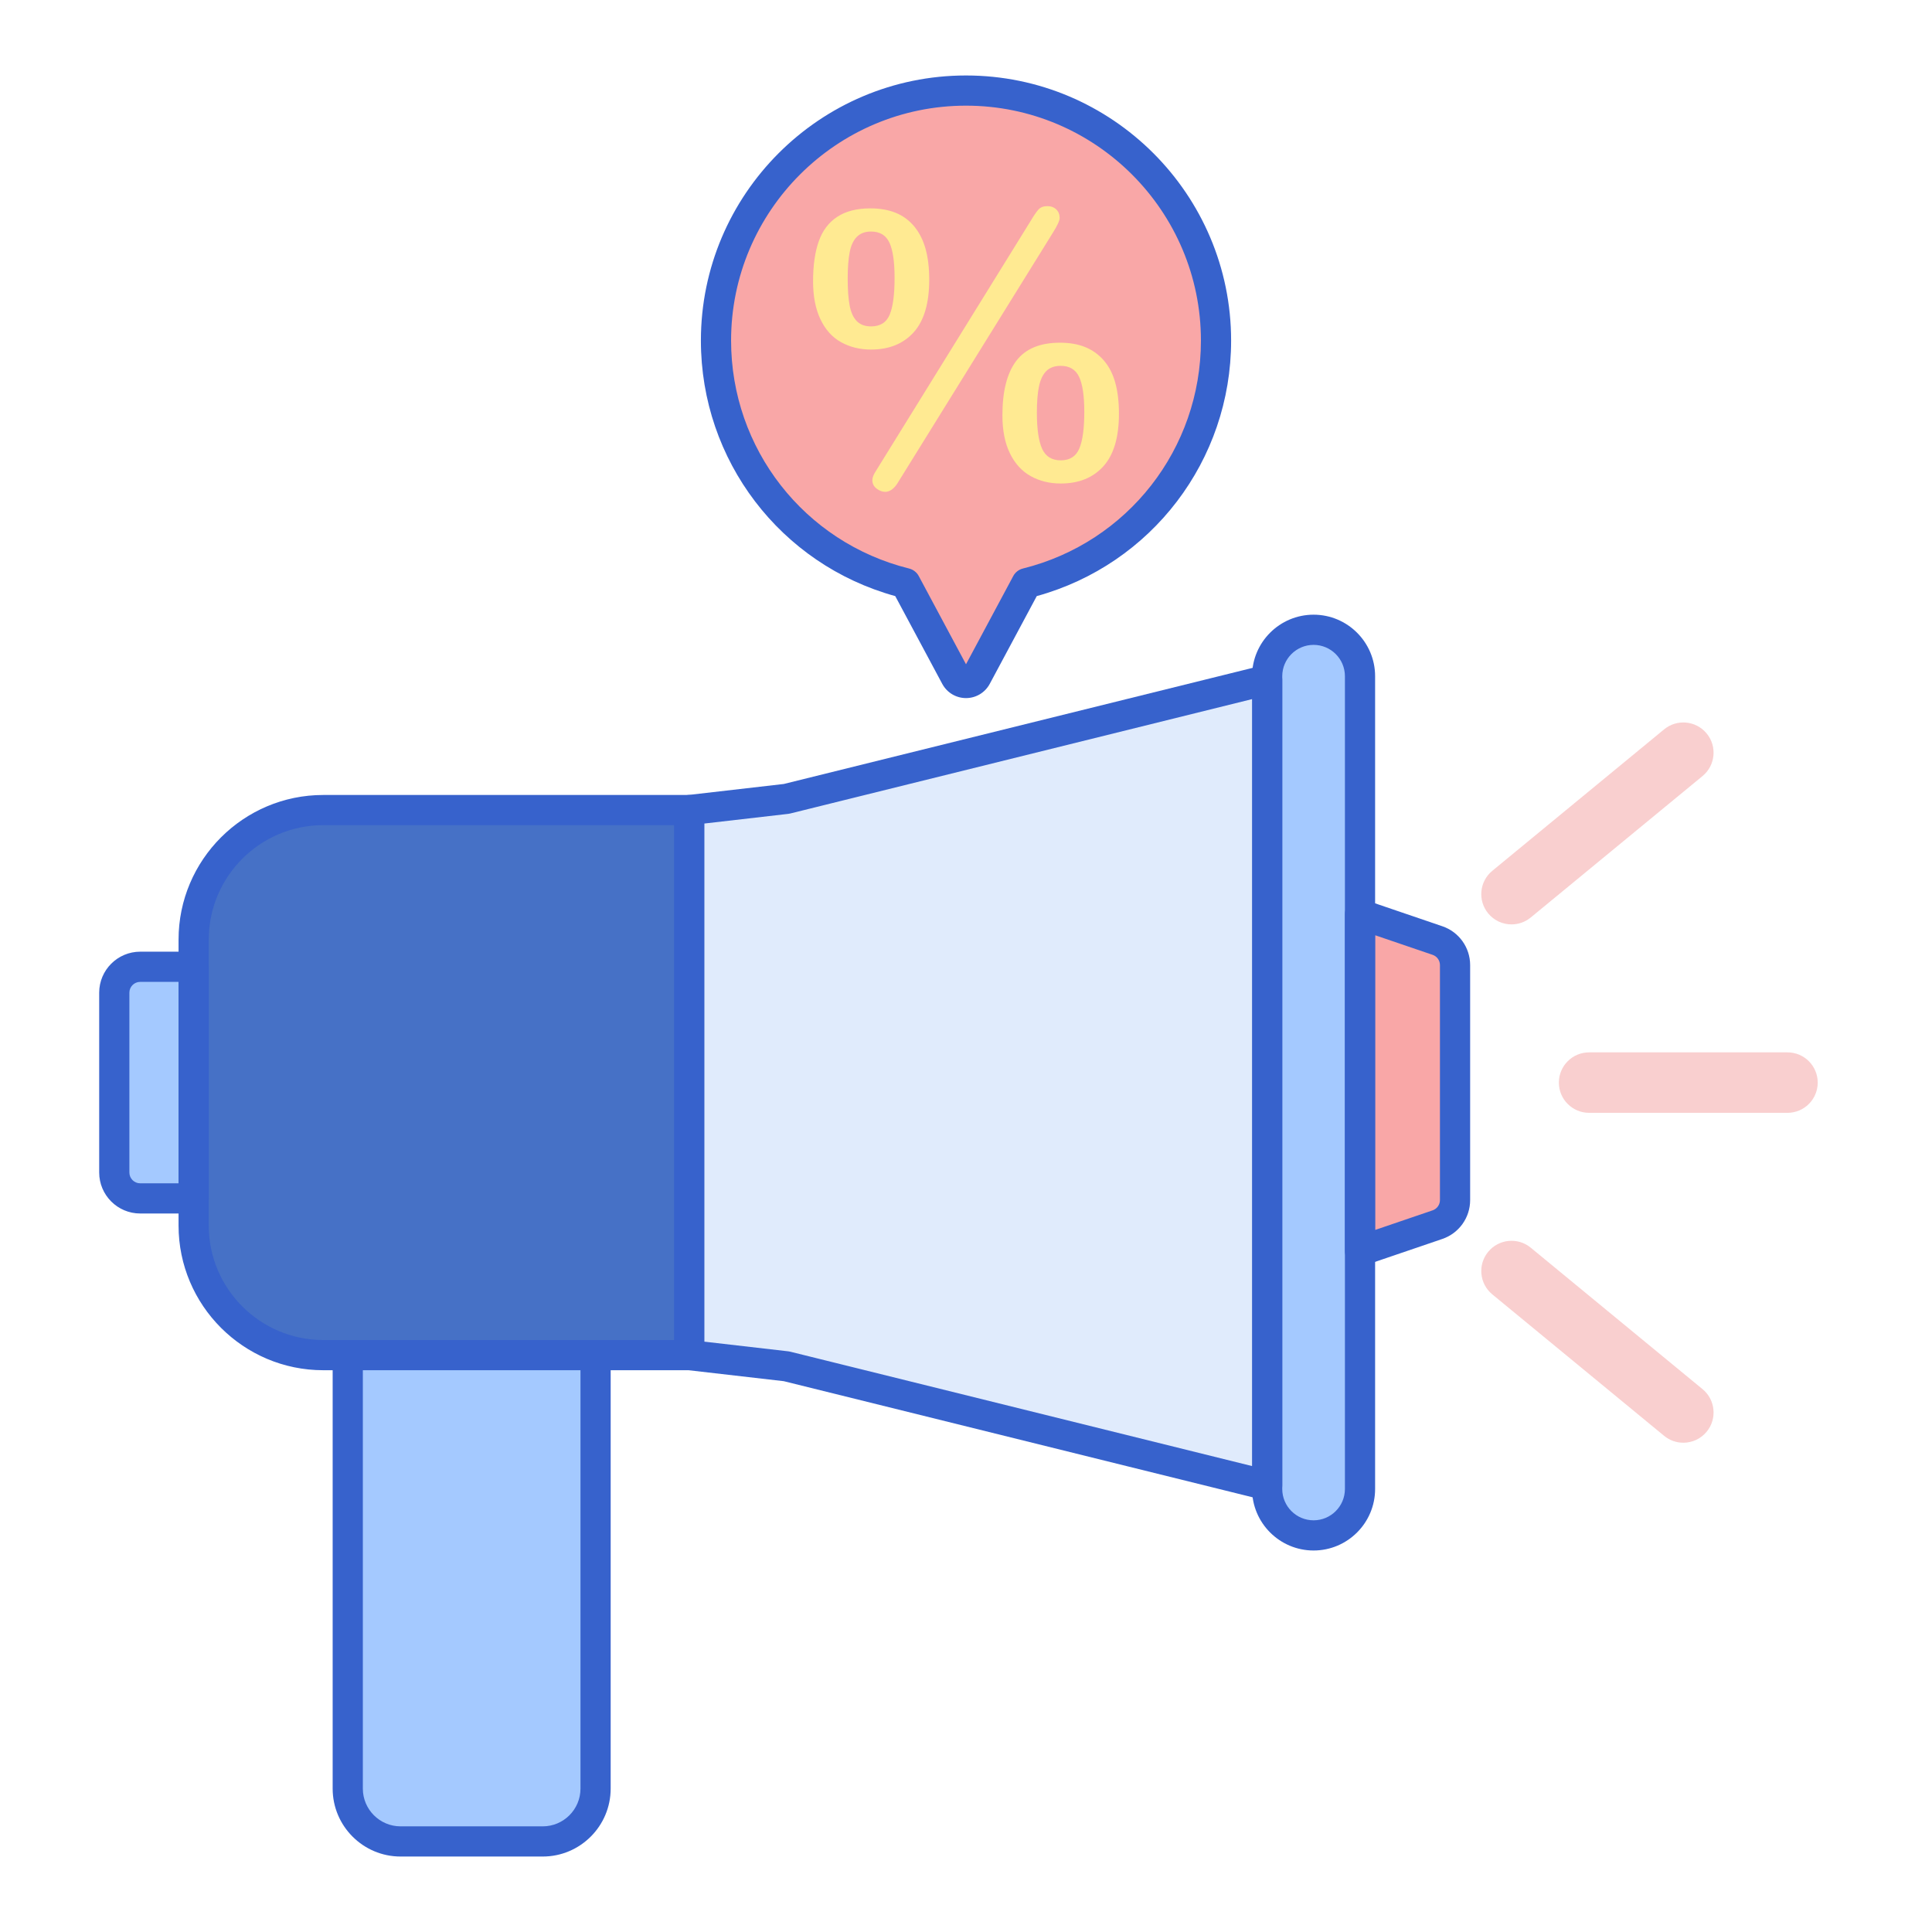 <svg id="Layer_1" enable-background="new 0 0 256 256" height="512" viewBox="0 0 256 256" width="512" xmlns="http://www.w3.org/2000/svg"><g><g><path d="m161.128 45.128c0-18.296-14.832-33.128-33.128-33.128s-33.128 14.832-33.128 33.128c0 15.529 10.686 28.557 25.104 32.144l6.64 12.398c.592 1.105 2.177 1.105 2.769 0l6.64-12.398c14.417-3.587 25.103-16.615 25.103-32.144z" fill="#f9a7a7"/></g><g><path d="m123.127 37.062c0 3.126-.688 5.45-2.062 6.972-1.375 1.522-3.257 2.283-5.646 2.283-1.473 0-2.795-.323-3.965-.97-1.17-.646-2.083-1.657-2.737-3.032-.655-1.375-.982-3.052-.982-5.033 0-2.127.254-3.903.761-5.327s1.329-2.504 2.467-3.241 2.59-1.105 4.358-1.105c1.276 0 2.397.196 3.363.589.965.393 1.783.994 2.455 1.804.671.81 1.17 1.796 1.498 2.958.326 1.165.49 2.531.49 4.102zm-4.591-.245c0-2.144-.229-3.703-.688-4.677-.458-.974-1.269-1.461-2.43-1.461-.786 0-1.412.233-1.878.7-.466.466-.786 1.154-.958 2.062s-.258 2.066-.258 3.474c0 1.457.086 2.643.258 3.56s.487 1.608.945 2.074 1.088.7 1.89.7c1.211 0 2.033-.516 2.467-1.547.435-1.031.652-2.659.652-4.885zm20.966-5.966-20.45 32.971c-.524.9-1.113 1.35-1.768 1.35-.377 0-.753-.143-1.129-.43-.377-.287-.565-.659-.565-1.117 0-.344.163-.761.491-1.252l20.573-33.241c.359-.605.675-1.06.945-1.363s.659-.454 1.166-.454c.491 0 .888.143 1.191.43s.454.667.454 1.142c0 .344-.303.999-.908 1.964zm8.764 23.961c0 3.126-.688 5.45-2.062 6.972-1.375 1.522-3.257 2.283-5.646 2.283-1.49 0-2.819-.327-3.99-.982-1.17-.654-2.087-1.661-2.749-3.02-.663-1.358-.994-3.036-.994-5.033 0-3.192.609-5.593 1.829-7.205 1.219-1.612 3.155-2.418 5.806-2.418 1.276 0 2.393.196 3.351.589.957.393 1.776.982 2.455 1.768s1.182 1.764 1.51 2.934c.326 1.17.49 2.541.49 4.112zm-4.591-.246c0-2.111-.229-3.654-.687-4.628s-1.269-1.461-2.43-1.461c-.819 0-1.457.229-1.915.687s-.782 1.134-.969 2.025c-.188.892-.282 2.05-.282 3.474 0 2.193.233 3.797.699 4.812s1.289 1.522 2.467 1.522c1.195 0 2.013-.519 2.455-1.559.441-1.038.662-2.662.662-4.872z" fill="#ffea92"/></g><g><path d="m128 92.5c-1.319 0-2.525-.723-3.147-1.885l-6.228-11.629c-15.209-4.193-25.753-17.989-25.753-33.857 0-19.371 15.758-35.129 35.128-35.129s35.129 15.758 35.129 35.128c0 15.868-10.544 29.664-25.753 33.857l-6.229 11.629c-.623 1.164-1.829 1.886-3.147 1.886zm0-78.5c-17.164 0-31.128 13.964-31.128 31.128 0 14.328 9.7 26.748 23.587 30.204.548.137 1.013.499 1.28.997l6.261 11.691 6.262-11.691c.267-.498.731-.86 1.279-.997 13.889-3.456 23.588-15.876 23.588-30.204 0-17.164-13.965-31.128-31.129-31.128z" fill="#3762cc"/></g><g><path d="m91.336 179.561h-48.506c-9.483 0-17.17-7.687-17.17-17.17v-37.883c0-9.483 7.687-17.17 17.17-17.17h48.506z" fill="#4671c6"/></g><g><path d="m25.66 158.795h-7.083c-1.897 0-3.434-1.537-3.434-3.434v-23.824c0-1.897 1.537-3.434 3.434-3.434h7.083z" fill="#a4c9ff"/></g><g><path d="m91.336 181.561h-48.506c-10.571 0-19.17-8.6-19.17-19.17v-37.882c0-10.571 8.6-19.17 19.17-19.17h48.506c1.104 0 2 .896 2 2v72.223c0 1.104-.895 1.999-2 1.999zm-48.506-72.223c-8.365 0-15.17 6.805-15.17 15.17v37.882c0 8.365 6.806 15.17 15.17 15.17h46.506v-68.223h-46.506z" fill="#3762cc"/></g><g><path d="m25.66 160.795h-7.083c-2.997 0-5.434-2.438-5.434-5.434v-23.824c0-2.997 2.438-5.434 5.434-5.434h7.083c1.104 0 2 .896 2 2v30.692c0 1.105-.896 2-2 2zm-7.083-30.691c-.791 0-1.434.644-1.434 1.434v23.824c0 .791.644 1.434 1.434 1.434h5.083v-26.692z" fill="#3762cc"/></g><g><path d="m174.057 203.449c-3.398 0-6.153-2.755-6.153-6.153v-107.694c0-3.398 2.755-6.153 6.153-6.153 3.398 0 6.153 2.755 6.153 6.153v107.695c-.001 3.398-2.755 6.152-6.153 6.152z" fill="#a4c9ff"/></g><g><path d="m190.475 124.628-10.266-3.5v22.322 22.322l10.266-3.5c1.391-.474 2.326-1.781 2.326-3.25v-31.143c0-1.471-.935-2.777-2.326-3.251z" fill="#f9a7a7"/></g><g><path d="m236.851 147.456h-26.287c-2.213 0-4.006-1.794-4.006-4.006s1.794-4.006 4.006-4.006h26.287c2.213 0 4.006 1.794 4.006 4.006s-1.794 4.006-4.006 4.006z" fill="#f9cfcf"/></g><g><path d="m200.286 122.487c-1.156 0-2.303-.498-3.095-1.46-1.407-1.708-1.162-4.233.546-5.639l22.766-18.744c1.708-1.407 4.232-1.162 5.64.546 1.407 1.708 1.162 4.233-.546 5.639l-22.766 18.744c-.746.615-1.648.914-2.545.914z" fill="#f9cfcf"/></g><g><path d="m223.048 191.169c-.897 0-1.799-.299-2.545-.914l-22.766-18.744c-1.708-1.407-1.952-3.931-.546-5.639 1.407-1.708 3.931-1.953 5.64-.546l22.766 18.744c1.708 1.407 1.952 3.931.546 5.639-.792.962-1.938 1.46-3.095 1.46z" fill="#f9cfcf"/></g><g><path d="m174.057 205.449c-4.495 0-8.152-3.657-8.152-8.152v-107.695c0-4.496 3.657-8.153 8.152-8.153s8.152 3.657 8.152 8.153v107.695c0 4.495-3.657 8.152-8.152 8.152zm0-120c-2.29 0-4.152 1.863-4.152 4.153v107.695c0 2.29 1.862 4.152 4.152 4.152s4.152-1.863 4.152-4.152v-107.695c0-2.29-1.862-4.153-4.152-4.153z" fill="#3762cc"/></g><g><path d="m180.209 167.771c-.412 0-.82-.127-1.164-.374-.524-.375-.836-.981-.836-1.626v-44.643c0-.646.312-1.251.836-1.626s1.198-.474 1.81-.267l10.265 3.5c2.202.75 3.682 2.817 3.682 5.144v31.143c0 2.326-1.479 4.394-3.682 5.144l-10.265 3.5c-.211.07-.429.105-.646.105zm2-43.848v39.053l7.62-2.598c.581-.198.972-.744.972-1.357v-31.143c0-.614-.391-1.16-.971-1.357-.001 0-.001 0-.001 0z" fill="#3762cc"/></g><g><path d="m167.904 90.082-63.69 15.773-12.878 1.483v36.111 36.112l12.878 1.482 63.69 15.774z" fill="#e0ebfc"/></g><g><path d="m167.904 198.817c-.16 0-.322-.02-.48-.059l-63.566-15.743-12.75-1.468c-1.01-.116-1.771-.971-1.771-1.987v-72.223c0-1.016.762-1.871 1.771-1.987l12.75-1.468 63.565-15.743c.596-.146 1.229-.012 1.713.366.484.379.768.96.768 1.575v106.735c0 .615-.283 1.196-.768 1.575-.355.28-.789.427-1.232.427zm-74.568-21.039 11.106 1.279c.085.01.169.025.252.045l61.209 15.159v-101.623l-61.209 15.159c-.083.021-.167.036-.252.045l-11.106 1.279z" fill="#3762cc"/></g><g><path d="m46.079 179.561v57.439c0 3.866 3.134 7 7 7h18.838c3.866 0 7-3.134 7-7v-57.439z" fill="#a4c9ff"/></g><g><path d="m71.917 246h-18.838c-4.962 0-9-4.038-9-9v-57.439c0-1.104.896-2 2-2h32.838c1.104 0 2 .896 2 2v57.439c0 4.962-4.038 9-9 9zm-23.838-64.439v55.439c0 2.757 2.243 5 5 5h18.838c2.757 0 5-2.243 5-5v-55.439z" fill="#3762cc"/></g></g></svg>